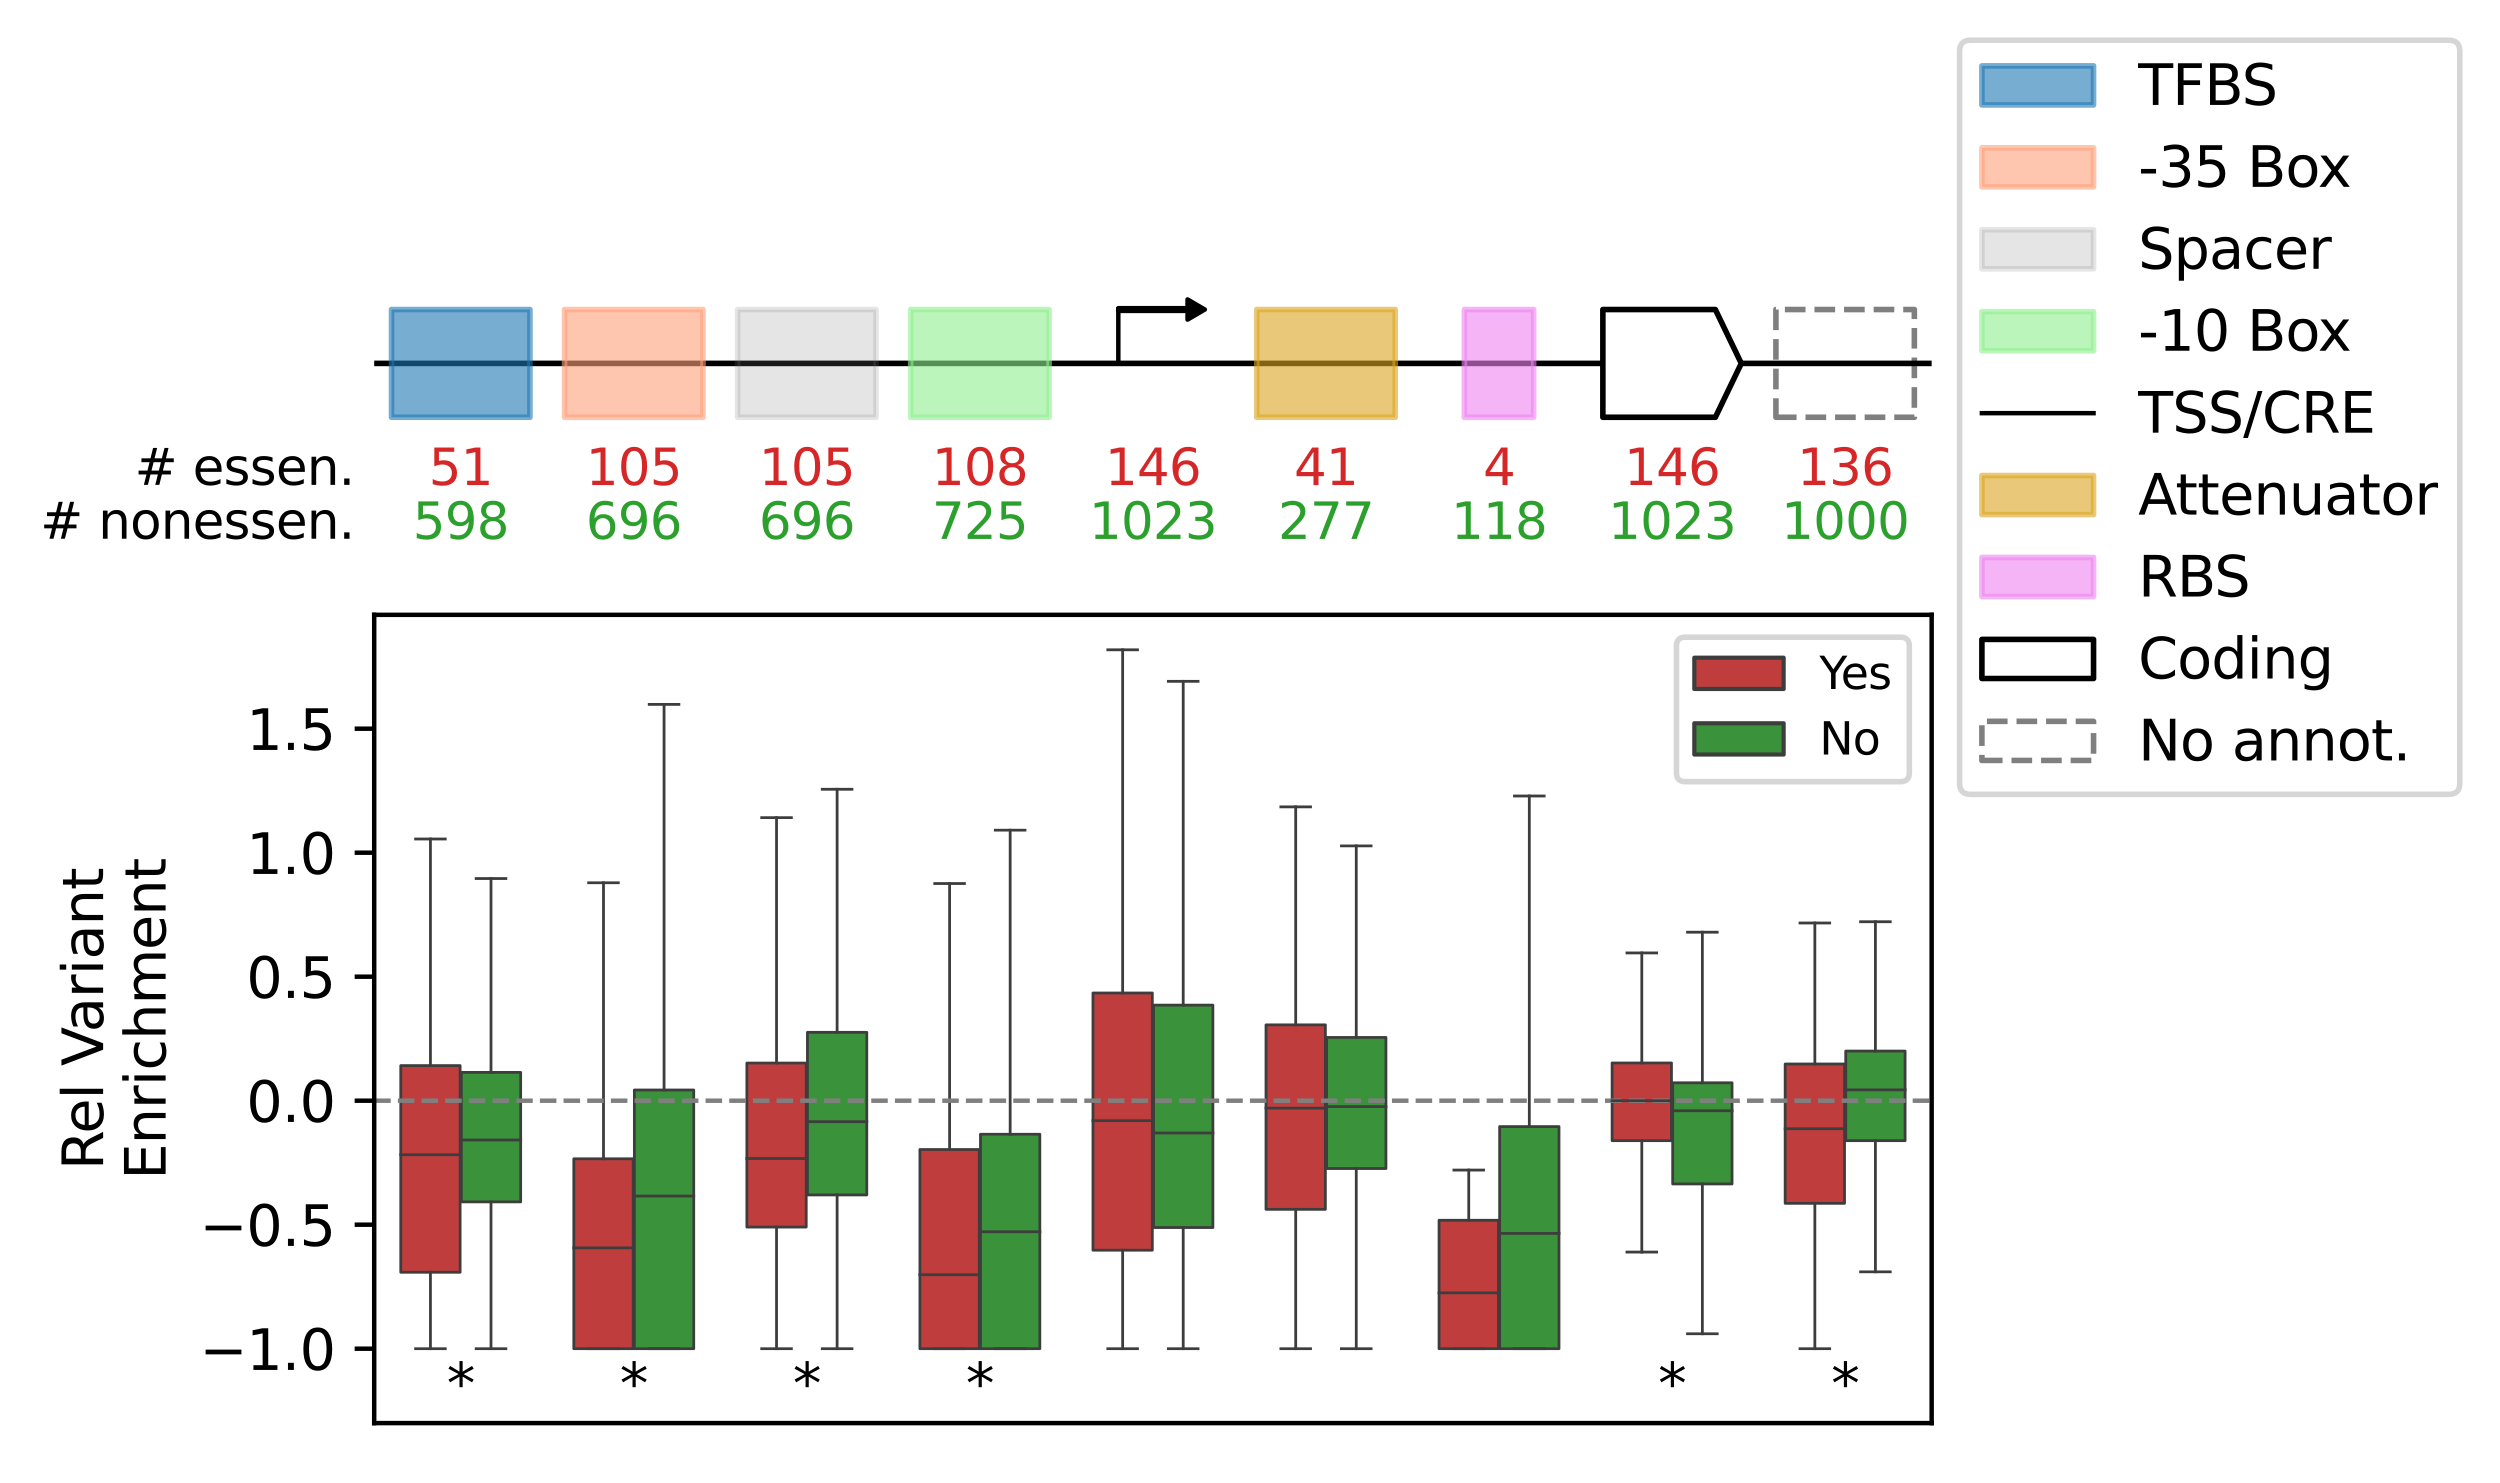 <?xml version="1.0" encoding="utf-8" standalone="no"?>
<!DOCTYPE svg PUBLIC "-//W3C//DTD SVG 1.1//EN"
  "http://www.w3.org/Graphics/SVG/1.1/DTD/svg11.dtd">
<svg xmlns:xlink="http://www.w3.org/1999/xlink" width="447.845pt" height="265.632pt" viewBox="0 0 447.845 265.632" xmlns="http://www.w3.org/2000/svg" version="1.1">
 <defs>
  <style type="text/css">*{stroke-linejoin: round; stroke-linecap: butt}</style>
 </defs>
 <g id="figure_1">
  <g id="patch_1">
   <path d="M 0 265.632 
L 447.845 265.632 
L 447.845 0 
L 0 0 
z
" style="fill: #ffffff"/>
  </g>
  <g id="axes_1">
   <g id="patch_2">
    <path d="M 67.033 98.883 
L 346.033 98.883 
L 346.033 50.62 
L 67.033 50.62 
z
" style="fill: #ffffff"/>
   </g>
   <g id="patch_3">
    <path d="M 318.133 74.752 
L 342.933 74.752 
L 342.933 55.447 
L 318.133 55.447 
z
" clip-path="url(#pe6af7a4971)" style="fill: #ffffff; stroke-dasharray: 3.7,1.6; stroke-dashoffset: 0; stroke: #7f7f7f; stroke-linejoin: miter"/>
   </g>
   <g id="line2d_1">
    <path d="M 67.033 65.099 
L 346.033 65.099 
" clip-path="url(#pe6af7a4971)" style="fill: none; stroke: #000000; stroke-linecap: square"/>
   </g>
   <g id="patch_4">
    <path d="M 70.133 74.752 
L 94.933 74.752 
L 94.933 55.447 
L 70.133 55.447 
z
" clip-path="url(#pe6af7a4971)" style="fill: #1f77b4; opacity: 0.6; stroke: #1f77b4; stroke-linejoin: miter"/>
   </g>
   <g id="patch_5">
    <path d="M 101.133 74.752 
L 125.933 74.752 
L 125.933 55.447 
L 101.133 55.447 
z
" clip-path="url(#pe6af7a4971)" style="fill: #ffa07a; opacity: 0.6; stroke: #ffa07a; stroke-linejoin: miter"/>
   </g>
   <g id="patch_6">
    <path d="M 132.133 74.752 
L 156.933 74.752 
L 156.933 55.447 
L 132.133 55.447 
z
" clip-path="url(#pe6af7a4971)" style="fill: #7f7f7f; opacity: 0.2; stroke: #7f7f7f; stroke-linejoin: miter"/>
   </g>
   <g id="patch_7">
    <path d="M 163.133 74.752 
L 187.933 74.752 
L 187.933 55.447 
L 163.133 55.447 
z
" clip-path="url(#pe6af7a4971)" style="fill: #90ee90; opacity: 0.6; stroke: #90ee90; stroke-linejoin: miter"/>
   </g>
   <g id="patch_8">
    <path d="M 215.833 55.447 
L 212.733 57.256 
L 212.733 55.688 
L 200.333 55.688 
L 200.333 55.205 
L 212.733 55.205 
L 212.733 53.637 
z
" clip-path="url(#pe6af7a4971)" style="stroke: #000000; stroke-width: 0.8; stroke-linejoin: miter"/>
   </g>
   <g id="patch_9">
    <path d="M 225.133 74.752 
L 249.933 74.752 
L 249.933 55.447 
L 225.133 55.447 
z
" clip-path="url(#pe6af7a4971)" style="fill: #daa520; opacity: 0.6; stroke: #daa520; stroke-linejoin: miter"/>
   </g>
   <g id="patch_10">
    <path d="M 262.333 74.752 
L 274.733 74.752 
L 274.733 55.447 
L 262.333 55.447 
z
" clip-path="url(#pe6af7a4971)" style="fill: #ee82ee; opacity: 0.6; stroke: #ee82ee; stroke-linejoin: miter"/>
   </g>
   <g id="patch_11">
    <path d="M 287.133 74.752 
L 307.283 74.752 
L 311.933 65.099 
L 307.283 55.447 
L 287.133 55.447 
z
" clip-path="url(#pe6af7a4971)" style="fill: #ffffff; stroke: #000000; stroke-linejoin: miter"/>
   </g>
   <g id="matplotlib.axis_1"/>
   <g id="matplotlib.axis_2">
    <g id="ytick_1">
     <g id="line2d_2"/>
     <g id="text_1">
      <!-- # nonessen. -->
      <g transform="translate(7.2 96.511) scale(0.09 -0.09)">
       <defs>
        <path id="DejaVuSans-23" d="M 3272 2816 
L 2363 2816 
L 2100 1772 
L 3016 1772 
L 3272 2816 
z
M 2803 4594 
L 2478 3297 
L 3391 3297 
L 3719 4594 
L 4219 4594 
L 3897 3297 
L 4872 3297 
L 4872 2816 
L 3775 2816 
L 3519 1772 
L 4513 1772 
L 4513 1294 
L 3397 1294 
L 3072 0 
L 2572 0 
L 2894 1294 
L 1978 1294 
L 1656 0 
L 1153 0 
L 1478 1294 
L 494 1294 
L 494 1772 
L 1594 1772 
L 1856 2816 
L 850 2816 
L 850 3297 
L 1978 3297 
L 2297 4594 
L 2803 4594 
z
" transform="scale(0.016)"/>
        <path id="DejaVuSans-20" transform="scale(0.016)"/>
        <path id="DejaVuSans-6e" d="M 3513 2113 
L 3513 0 
L 2938 0 
L 2938 2094 
Q 2938 2591 2744 2837 
Q 2550 3084 2163 3084 
Q 1697 3084 1428 2787 
Q 1159 2491 1159 1978 
L 1159 0 
L 581 0 
L 581 3500 
L 1159 3500 
L 1159 2956 
Q 1366 3272 1645 3428 
Q 1925 3584 2291 3584 
Q 2894 3584 3203 3211 
Q 3513 2838 3513 2113 
z
" transform="scale(0.016)"/>
        <path id="DejaVuSans-6f" d="M 1959 3097 
Q 1497 3097 1228 2736 
Q 959 2375 959 1747 
Q 959 1119 1226 758 
Q 1494 397 1959 397 
Q 2419 397 2687 759 
Q 2956 1122 2956 1747 
Q 2956 2369 2687 2733 
Q 2419 3097 1959 3097 
z
M 1959 3584 
Q 2709 3584 3137 3096 
Q 3566 2609 3566 1747 
Q 3566 888 3137 398 
Q 2709 -91 1959 -91 
Q 1206 -91 779 398 
Q 353 888 353 1747 
Q 353 2609 779 3096 
Q 1206 3584 1959 3584 
z
" transform="scale(0.016)"/>
        <path id="DejaVuSans-65" d="M 3597 1894 
L 3597 1613 
L 953 1613 
Q 991 1019 1311 708 
Q 1631 397 2203 397 
Q 2534 397 2845 478 
Q 3156 559 3463 722 
L 3463 178 
Q 3153 47 2828 -22 
Q 2503 -91 2169 -91 
Q 1331 -91 842 396 
Q 353 884 353 1716 
Q 353 2575 817 3079 
Q 1281 3584 2069 3584 
Q 2775 3584 3186 3129 
Q 3597 2675 3597 1894 
z
M 3022 2063 
Q 3016 2534 2758 2815 
Q 2500 3097 2075 3097 
Q 1594 3097 1305 2825 
Q 1016 2553 972 2059 
L 3022 2063 
z
" transform="scale(0.016)"/>
        <path id="DejaVuSans-73" d="M 2834 3397 
L 2834 2853 
Q 2591 2978 2328 3040 
Q 2066 3103 1784 3103 
Q 1356 3103 1142 2972 
Q 928 2841 928 2578 
Q 928 2378 1081 2264 
Q 1234 2150 1697 2047 
L 1894 2003 
Q 2506 1872 2764 1633 
Q 3022 1394 3022 966 
Q 3022 478 2636 193 
Q 2250 -91 1575 -91 
Q 1294 -91 989 -36 
Q 684 19 347 128 
L 347 722 
Q 666 556 975 473 
Q 1284 391 1588 391 
Q 1994 391 2212 530 
Q 2431 669 2431 922 
Q 2431 1156 2273 1281 
Q 2116 1406 1581 1522 
L 1381 1569 
Q 847 1681 609 1914 
Q 372 2147 372 2553 
Q 372 3047 722 3315 
Q 1072 3584 1716 3584 
Q 2034 3584 2315 3537 
Q 2597 3491 2834 3397 
z
" transform="scale(0.016)"/>
        <path id="DejaVuSans-2e" d="M 684 794 
L 1344 794 
L 1344 0 
L 684 0 
L 684 794 
z
" transform="scale(0.016)"/>
       </defs>
       <use xlink:href="#DejaVuSans-23"/>
       <use xlink:href="#DejaVuSans-20" x="83.789"/>
       <use xlink:href="#DejaVuSans-6e" x="115.576"/>
       <use xlink:href="#DejaVuSans-6f" x="178.955"/>
       <use xlink:href="#DejaVuSans-6e" x="240.137"/>
       <use xlink:href="#DejaVuSans-65" x="303.516"/>
       <use xlink:href="#DejaVuSans-73" x="365.039"/>
       <use xlink:href="#DejaVuSans-73" x="417.139"/>
       <use xlink:href="#DejaVuSans-65" x="469.238"/>
       <use xlink:href="#DejaVuSans-6e" x="530.762"/>
       <use xlink:href="#DejaVuSans-2e" x="594.141"/>
      </g>
     </g>
    </g>
    <g id="ytick_2">
     <g id="line2d_3"/>
     <g id="text_2">
      <!-- # essen. -->
      <g transform="translate(24.114 86.858) scale(0.09 -0.09)">
       <use xlink:href="#DejaVuSans-23"/>
       <use xlink:href="#DejaVuSans-20" x="83.789"/>
       <use xlink:href="#DejaVuSans-65" x="115.576"/>
       <use xlink:href="#DejaVuSans-73" x="177.1"/>
       <use xlink:href="#DejaVuSans-73" x="229.199"/>
       <use xlink:href="#DejaVuSans-65" x="281.299"/>
       <use xlink:href="#DejaVuSans-6e" x="342.822"/>
       <use xlink:href="#DejaVuSans-2e" x="406.201"/>
      </g>
     </g>
    </g>
   </g>
   <g id="line2d_4">
    <path d="M 200.333 65.099 
L 200.333 55.447 
" clip-path="url(#pe6af7a4971)" style="fill: none; stroke: #000000; stroke-width: 0.8; stroke-linecap: square"/>
   </g>
   <g id="text_3">
    <!-- 51 -->
    <g style="fill: #d62728" transform="translate(76.807 86.888) scale(0.09 -0.09)">
     <defs>
      <path id="DejaVuSans-35" d="M 691 4666 
L 3169 4666 
L 3169 4134 
L 1269 4134 
L 1269 2991 
Q 1406 3038 1543 3061 
Q 1681 3084 1819 3084 
Q 2600 3084 3056 2656 
Q 3513 2228 3513 1497 
Q 3513 744 3044 326 
Q 2575 -91 1722 -91 
Q 1428 -91 1123 -41 
Q 819 9 494 109 
L 494 744 
Q 775 591 1075 516 
Q 1375 441 1709 441 
Q 2250 441 2565 725 
Q 2881 1009 2881 1497 
Q 2881 1984 2565 2268 
Q 2250 2553 1709 2553 
Q 1456 2553 1204 2497 
Q 953 2441 691 2322 
L 691 4666 
z
" transform="scale(0.016)"/>
      <path id="DejaVuSans-31" d="M 794 531 
L 1825 531 
L 1825 4091 
L 703 3866 
L 703 4441 
L 1819 4666 
L 2450 4666 
L 2450 531 
L 3481 531 
L 3481 0 
L 794 0 
L 794 531 
z
" transform="scale(0.016)"/>
     </defs>
     <use xlink:href="#DejaVuSans-35"/>
     <use xlink:href="#DejaVuSans-31" x="63.623"/>
    </g>
   </g>
   <g id="text_4">
    <!-- 598 -->
    <g style="fill: #2ca02c" transform="translate(73.944 96.54) scale(0.09 -0.09)">
     <defs>
      <path id="DejaVuSans-39" d="M 703 97 
L 703 672 
Q 941 559 1184 500 
Q 1428 441 1663 441 
Q 2288 441 2617 861 
Q 2947 1281 2994 2138 
Q 2813 1869 2534 1725 
Q 2256 1581 1919 1581 
Q 1219 1581 811 2004 
Q 403 2428 403 3163 
Q 403 3881 828 4315 
Q 1253 4750 1959 4750 
Q 2769 4750 3195 4129 
Q 3622 3509 3622 2328 
Q 3622 1225 3098 567 
Q 2575 -91 1691 -91 
Q 1453 -91 1209 -44 
Q 966 3 703 97 
z
M 1959 2075 
Q 2384 2075 2632 2365 
Q 2881 2656 2881 3163 
Q 2881 3666 2632 3958 
Q 2384 4250 1959 4250 
Q 1534 4250 1286 3958 
Q 1038 3666 1038 3163 
Q 1038 2656 1286 2365 
Q 1534 2075 1959 2075 
z
" transform="scale(0.016)"/>
      <path id="DejaVuSans-38" d="M 2034 2216 
Q 1584 2216 1326 1975 
Q 1069 1734 1069 1313 
Q 1069 891 1326 650 
Q 1584 409 2034 409 
Q 2484 409 2743 651 
Q 3003 894 3003 1313 
Q 3003 1734 2745 1975 
Q 2488 2216 2034 2216 
z
M 1403 2484 
Q 997 2584 770 2862 
Q 544 3141 544 3541 
Q 544 4100 942 4425 
Q 1341 4750 2034 4750 
Q 2731 4750 3128 4425 
Q 3525 4100 3525 3541 
Q 3525 3141 3298 2862 
Q 3072 2584 2669 2484 
Q 3125 2378 3379 2068 
Q 3634 1759 3634 1313 
Q 3634 634 3220 271 
Q 2806 -91 2034 -91 
Q 1263 -91 848 271 
Q 434 634 434 1313 
Q 434 1759 690 2068 
Q 947 2378 1403 2484 
z
M 1172 3481 
Q 1172 3119 1398 2916 
Q 1625 2713 2034 2713 
Q 2441 2713 2670 2916 
Q 2900 3119 2900 3481 
Q 2900 3844 2670 4047 
Q 2441 4250 2034 4250 
Q 1625 4250 1398 4047 
Q 1172 3844 1172 3481 
z
" transform="scale(0.016)"/>
     </defs>
     <use xlink:href="#DejaVuSans-35"/>
     <use xlink:href="#DejaVuSans-39" x="63.623"/>
     <use xlink:href="#DejaVuSans-38" x="127.246"/>
    </g>
   </g>
   <g id="text_5">
    <!-- 105 -->
    <g style="fill: #d62728" transform="translate(104.944 86.888) scale(0.09 -0.09)">
     <defs>
      <path id="DejaVuSans-30" d="M 2034 4250 
Q 1547 4250 1301 3770 
Q 1056 3291 1056 2328 
Q 1056 1369 1301 889 
Q 1547 409 2034 409 
Q 2525 409 2770 889 
Q 3016 1369 3016 2328 
Q 3016 3291 2770 3770 
Q 2525 4250 2034 4250 
z
M 2034 4750 
Q 2819 4750 3233 4129 
Q 3647 3509 3647 2328 
Q 3647 1150 3233 529 
Q 2819 -91 2034 -91 
Q 1250 -91 836 529 
Q 422 1150 422 2328 
Q 422 3509 836 4129 
Q 1250 4750 2034 4750 
z
" transform="scale(0.016)"/>
     </defs>
     <use xlink:href="#DejaVuSans-31"/>
     <use xlink:href="#DejaVuSans-30" x="63.623"/>
     <use xlink:href="#DejaVuSans-35" x="127.246"/>
    </g>
   </g>
   <g id="text_6">
    <!-- 696 -->
    <g style="fill: #2ca02c" transform="translate(104.944 96.54) scale(0.09 -0.09)">
     <defs>
      <path id="DejaVuSans-36" d="M 2113 2584 
Q 1688 2584 1439 2293 
Q 1191 2003 1191 1497 
Q 1191 994 1439 701 
Q 1688 409 2113 409 
Q 2538 409 2786 701 
Q 3034 994 3034 1497 
Q 3034 2003 2786 2293 
Q 2538 2584 2113 2584 
z
M 3366 4563 
L 3366 3988 
Q 3128 4100 2886 4159 
Q 2644 4219 2406 4219 
Q 1781 4219 1451 3797 
Q 1122 3375 1075 2522 
Q 1259 2794 1537 2939 
Q 1816 3084 2150 3084 
Q 2853 3084 3261 2657 
Q 3669 2231 3669 1497 
Q 3669 778 3244 343 
Q 2819 -91 2113 -91 
Q 1303 -91 875 529 
Q 447 1150 447 2328 
Q 447 3434 972 4092 
Q 1497 4750 2381 4750 
Q 2619 4750 2861 4703 
Q 3103 4656 3366 4563 
z
" transform="scale(0.016)"/>
     </defs>
     <use xlink:href="#DejaVuSans-36"/>
     <use xlink:href="#DejaVuSans-39" x="63.623"/>
     <use xlink:href="#DejaVuSans-36" x="127.246"/>
    </g>
   </g>
   <g id="text_7">
    <!-- 105 -->
    <g style="fill: #d62728" transform="translate(135.944 86.888) scale(0.09 -0.09)">
     <use xlink:href="#DejaVuSans-31"/>
     <use xlink:href="#DejaVuSans-30" x="63.623"/>
     <use xlink:href="#DejaVuSans-35" x="127.246"/>
    </g>
   </g>
   <g id="text_8">
    <!-- 696 -->
    <g style="fill: #2ca02c" transform="translate(135.944 96.54) scale(0.09 -0.09)">
     <use xlink:href="#DejaVuSans-36"/>
     <use xlink:href="#DejaVuSans-39" x="63.623"/>
     <use xlink:href="#DejaVuSans-36" x="127.246"/>
    </g>
   </g>
   <g id="text_9">
    <!-- 108 -->
    <g style="fill: #d62728" transform="translate(166.944 86.888) scale(0.09 -0.09)">
     <use xlink:href="#DejaVuSans-31"/>
     <use xlink:href="#DejaVuSans-30" x="63.623"/>
     <use xlink:href="#DejaVuSans-38" x="127.246"/>
    </g>
   </g>
   <g id="text_10">
    <!-- 725 -->
    <g style="fill: #2ca02c" transform="translate(166.944 96.54) scale(0.09 -0.09)">
     <defs>
      <path id="DejaVuSans-37" d="M 525 4666 
L 3525 4666 
L 3525 4397 
L 1831 0 
L 1172 0 
L 2766 4134 
L 525 4134 
L 525 4666 
z
" transform="scale(0.016)"/>
      <path id="DejaVuSans-32" d="M 1228 531 
L 3431 531 
L 3431 0 
L 469 0 
L 469 531 
Q 828 903 1448 1529 
Q 2069 2156 2228 2338 
Q 2531 2678 2651 2914 
Q 2772 3150 2772 3378 
Q 2772 3750 2511 3984 
Q 2250 4219 1831 4219 
Q 1534 4219 1204 4116 
Q 875 4013 500 3803 
L 500 4441 
Q 881 4594 1212 4672 
Q 1544 4750 1819 4750 
Q 2544 4750 2975 4387 
Q 3406 4025 3406 3419 
Q 3406 3131 3298 2873 
Q 3191 2616 2906 2266 
Q 2828 2175 2409 1742 
Q 1991 1309 1228 531 
z
" transform="scale(0.016)"/>
     </defs>
     <use xlink:href="#DejaVuSans-37"/>
     <use xlink:href="#DejaVuSans-32" x="63.623"/>
     <use xlink:href="#DejaVuSans-35" x="127.246"/>
    </g>
   </g>
   <g id="text_11">
    <!-- 146 -->
    <g style="fill: #d62728" transform="translate(197.944 86.888) scale(0.09 -0.09)">
     <defs>
      <path id="DejaVuSans-34" d="M 2419 4116 
L 825 1625 
L 2419 1625 
L 2419 4116 
z
M 2253 4666 
L 3047 4666 
L 3047 1625 
L 3713 1625 
L 3713 1100 
L 3047 1100 
L 3047 0 
L 2419 0 
L 2419 1100 
L 313 1100 
L 313 1709 
L 2253 4666 
z
" transform="scale(0.016)"/>
     </defs>
     <use xlink:href="#DejaVuSans-31"/>
     <use xlink:href="#DejaVuSans-34" x="63.623"/>
     <use xlink:href="#DejaVuSans-36" x="127.246"/>
    </g>
   </g>
   <g id="text_12">
    <!-- 1023 -->
    <g style="fill: #2ca02c" transform="translate(195.08 96.54) scale(0.09 -0.09)">
     <defs>
      <path id="DejaVuSans-33" d="M 2597 2516 
Q 3050 2419 3304 2112 
Q 3559 1806 3559 1356 
Q 3559 666 3084 287 
Q 2609 -91 1734 -91 
Q 1441 -91 1130 -33 
Q 819 25 488 141 
L 488 750 
Q 750 597 1062 519 
Q 1375 441 1716 441 
Q 2309 441 2620 675 
Q 2931 909 2931 1356 
Q 2931 1769 2642 2001 
Q 2353 2234 1838 2234 
L 1294 2234 
L 1294 2753 
L 1863 2753 
Q 2328 2753 2575 2939 
Q 2822 3125 2822 3475 
Q 2822 3834 2567 4026 
Q 2313 4219 1838 4219 
Q 1578 4219 1281 4162 
Q 984 4106 628 3988 
L 628 4550 
Q 988 4650 1302 4700 
Q 1616 4750 1894 4750 
Q 2613 4750 3031 4423 
Q 3450 4097 3450 3541 
Q 3450 3153 3228 2886 
Q 3006 2619 2597 2516 
z
" transform="scale(0.016)"/>
     </defs>
     <use xlink:href="#DejaVuSans-31"/>
     <use xlink:href="#DejaVuSans-30" x="63.623"/>
     <use xlink:href="#DejaVuSans-32" x="127.246"/>
     <use xlink:href="#DejaVuSans-33" x="190.869"/>
    </g>
   </g>
   <g id="text_13">
    <!-- 41 -->
    <g style="fill: #d62728" transform="translate(231.807 86.888) scale(0.09 -0.09)">
     <use xlink:href="#DejaVuSans-34"/>
     <use xlink:href="#DejaVuSans-31" x="63.623"/>
    </g>
   </g>
   <g id="text_14">
    <!-- 277 -->
    <g style="fill: #2ca02c" transform="translate(228.944 96.54) scale(0.09 -0.09)">
     <use xlink:href="#DejaVuSans-32"/>
     <use xlink:href="#DejaVuSans-37" x="63.623"/>
     <use xlink:href="#DejaVuSans-37" x="127.246"/>
    </g>
   </g>
   <g id="text_15">
    <!-- 4 -->
    <g style="fill: #d62728" transform="translate(265.67 86.888) scale(0.09 -0.09)">
     <use xlink:href="#DejaVuSans-34"/>
    </g>
   </g>
   <g id="text_16">
    <!-- 118 -->
    <g style="fill: #2ca02c" transform="translate(259.944 96.54) scale(0.09 -0.09)">
     <use xlink:href="#DejaVuSans-31"/>
     <use xlink:href="#DejaVuSans-31" x="63.623"/>
     <use xlink:href="#DejaVuSans-38" x="127.246"/>
    </g>
   </g>
   <g id="text_17">
    <!-- 146 -->
    <g style="fill: #d62728" transform="translate(290.944 86.888) scale(0.09 -0.09)">
     <use xlink:href="#DejaVuSans-31"/>
     <use xlink:href="#DejaVuSans-34" x="63.623"/>
     <use xlink:href="#DejaVuSans-36" x="127.246"/>
    </g>
   </g>
   <g id="text_18">
    <!-- 1023 -->
    <g style="fill: #2ca02c" transform="translate(288.08 96.54) scale(0.09 -0.09)">
     <use xlink:href="#DejaVuSans-31"/>
     <use xlink:href="#DejaVuSans-30" x="63.623"/>
     <use xlink:href="#DejaVuSans-32" x="127.246"/>
     <use xlink:href="#DejaVuSans-33" x="190.869"/>
    </g>
   </g>
   <g id="text_19">
    <!-- 136 -->
    <g style="fill: #d62728" transform="translate(321.944 86.888) scale(0.09 -0.09)">
     <use xlink:href="#DejaVuSans-31"/>
     <use xlink:href="#DejaVuSans-33" x="63.623"/>
     <use xlink:href="#DejaVuSans-36" x="127.246"/>
    </g>
   </g>
   <g id="text_20">
    <!-- 1000 -->
    <g style="fill: #2ca02c" transform="translate(319.08 96.54) scale(0.09 -0.09)">
     <use xlink:href="#DejaVuSans-31"/>
     <use xlink:href="#DejaVuSans-30" x="63.623"/>
     <use xlink:href="#DejaVuSans-30" x="127.246"/>
     <use xlink:href="#DejaVuSans-30" x="190.869"/>
    </g>
   </g>
   <g id="legend_1">
    <g id="patch_12">
     <path d="M 353.033 142.303 
L 438.645 142.303 
Q 440.645 142.303 440.645 140.303 
L 440.645 9.2 
Q 440.645 7.2 438.645 7.2 
L 353.033 7.2 
Q 351.033 7.2 351.033 9.2 
L 351.033 140.303 
Q 351.033 142.303 353.033 142.303 
z
" style="fill: #ffffff; opacity: 0.8; stroke: #cccccc; stroke-linejoin: miter"/>
    </g>
    <g id="patch_13">
     <path d="M 355.033 18.798 
L 375.033 18.798 
L 375.033 11.798 
L 355.033 11.798 
z
" style="fill: #1f77b4; opacity: 0.6; stroke: #1f77b4; stroke-linejoin: miter"/>
    </g>
    <g id="text_21">
     <!-- TFBS -->
     <g transform="translate(383.033 18.798) scale(0.1 -0.1)">
      <defs>
       <path id="DejaVuSans-54" d="M -19 4666 
L 3928 4666 
L 3928 4134 
L 2272 4134 
L 2272 0 
L 1638 0 
L 1638 4134 
L -19 4134 
L -19 4666 
z
" transform="scale(0.016)"/>
       <path id="DejaVuSans-46" d="M 628 4666 
L 3309 4666 
L 3309 4134 
L 1259 4134 
L 1259 2759 
L 3109 2759 
L 3109 2228 
L 1259 2228 
L 1259 0 
L 628 0 
L 628 4666 
z
" transform="scale(0.016)"/>
       <path id="DejaVuSans-42" d="M 1259 2228 
L 1259 519 
L 2272 519 
Q 2781 519 3026 730 
Q 3272 941 3272 1375 
Q 3272 1813 3026 2020 
Q 2781 2228 2272 2228 
L 1259 2228 
z
M 1259 4147 
L 1259 2741 
L 2194 2741 
Q 2656 2741 2882 2914 
Q 3109 3088 3109 3444 
Q 3109 3797 2882 3972 
Q 2656 4147 2194 4147 
L 1259 4147 
z
M 628 4666 
L 2241 4666 
Q 2963 4666 3353 4366 
Q 3744 4066 3744 3513 
Q 3744 3084 3544 2831 
Q 3344 2578 2956 2516 
Q 3422 2416 3680 2098 
Q 3938 1781 3938 1306 
Q 3938 681 3513 340 
Q 3088 0 2303 0 
L 628 0 
L 628 4666 
z
" transform="scale(0.016)"/>
       <path id="DejaVuSans-53" d="M 3425 4513 
L 3425 3897 
Q 3066 4069 2747 4153 
Q 2428 4238 2131 4238 
Q 1616 4238 1336 4038 
Q 1056 3838 1056 3469 
Q 1056 3159 1242 3001 
Q 1428 2844 1947 2747 
L 2328 2669 
Q 3034 2534 3370 2195 
Q 3706 1856 3706 1288 
Q 3706 609 3251 259 
Q 2797 -91 1919 -91 
Q 1588 -91 1214 -16 
Q 841 59 441 206 
L 441 856 
Q 825 641 1194 531 
Q 1563 422 1919 422 
Q 2459 422 2753 634 
Q 3047 847 3047 1241 
Q 3047 1584 2836 1778 
Q 2625 1972 2144 2069 
L 1759 2144 
Q 1053 2284 737 2584 
Q 422 2884 422 3419 
Q 422 4038 858 4394 
Q 1294 4750 2059 4750 
Q 2388 4750 2728 4690 
Q 3069 4631 3425 4513 
z
" transform="scale(0.016)"/>
      </defs>
      <use xlink:href="#DejaVuSans-54"/>
      <use xlink:href="#DejaVuSans-46" x="61.084"/>
      <use xlink:href="#DejaVuSans-42" x="118.604"/>
      <use xlink:href="#DejaVuSans-53" x="185.457"/>
     </g>
    </g>
    <g id="patch_14">
     <path d="M 355.033 33.477 
L 375.033 33.477 
L 375.033 26.477 
L 355.033 26.477 
z
" style="fill: #ffa07a; opacity: 0.6; stroke: #ffa07a; stroke-linejoin: miter"/>
    </g>
    <g id="text_22">
     <!-- -35 Box -->
     <g transform="translate(383.033 33.477) scale(0.1 -0.1)">
      <defs>
       <path id="DejaVuSans-2d" d="M 313 2009 
L 1997 2009 
L 1997 1497 
L 313 1497 
L 313 2009 
z
" transform="scale(0.016)"/>
       <path id="DejaVuSans-78" d="M 3513 3500 
L 2247 1797 
L 3578 0 
L 2900 0 
L 1881 1375 
L 863 0 
L 184 0 
L 1544 1831 
L 300 3500 
L 978 3500 
L 1906 2253 
L 2834 3500 
L 3513 3500 
z
" transform="scale(0.016)"/>
      </defs>
      <use xlink:href="#DejaVuSans-2d"/>
      <use xlink:href="#DejaVuSans-33" x="36.084"/>
      <use xlink:href="#DejaVuSans-35" x="99.707"/>
      <use xlink:href="#DejaVuSans-20" x="163.33"/>
      <use xlink:href="#DejaVuSans-42" x="195.117"/>
      <use xlink:href="#DejaVuSans-6f" x="263.721"/>
      <use xlink:href="#DejaVuSans-78" x="321.777"/>
     </g>
    </g>
    <g id="patch_15">
     <path d="M 355.033 48.155 
L 375.033 48.155 
L 375.033 41.155 
L 355.033 41.155 
z
" style="fill: #7f7f7f; opacity: 0.2; stroke: #7f7f7f; stroke-linejoin: miter"/>
    </g>
    <g id="text_23">
     <!-- Spacer -->
     <g transform="translate(383.033 48.155) scale(0.1 -0.1)">
      <defs>
       <path id="DejaVuSans-70" d="M 1159 525 
L 1159 -1331 
L 581 -1331 
L 581 3500 
L 1159 3500 
L 1159 2969 
Q 1341 3281 1617 3432 
Q 1894 3584 2278 3584 
Q 2916 3584 3314 3078 
Q 3713 2572 3713 1747 
Q 3713 922 3314 415 
Q 2916 -91 2278 -91 
Q 1894 -91 1617 61 
Q 1341 213 1159 525 
z
M 3116 1747 
Q 3116 2381 2855 2742 
Q 2594 3103 2138 3103 
Q 1681 3103 1420 2742 
Q 1159 2381 1159 1747 
Q 1159 1113 1420 752 
Q 1681 391 2138 391 
Q 2594 391 2855 752 
Q 3116 1113 3116 1747 
z
" transform="scale(0.016)"/>
       <path id="DejaVuSans-61" d="M 2194 1759 
Q 1497 1759 1228 1600 
Q 959 1441 959 1056 
Q 959 750 1161 570 
Q 1363 391 1709 391 
Q 2188 391 2477 730 
Q 2766 1069 2766 1631 
L 2766 1759 
L 2194 1759 
z
M 3341 1997 
L 3341 0 
L 2766 0 
L 2766 531 
Q 2569 213 2275 61 
Q 1981 -91 1556 -91 
Q 1019 -91 701 211 
Q 384 513 384 1019 
Q 384 1609 779 1909 
Q 1175 2209 1959 2209 
L 2766 2209 
L 2766 2266 
Q 2766 2663 2505 2880 
Q 2244 3097 1772 3097 
Q 1472 3097 1187 3025 
Q 903 2953 641 2809 
L 641 3341 
Q 956 3463 1253 3523 
Q 1550 3584 1831 3584 
Q 2591 3584 2966 3190 
Q 3341 2797 3341 1997 
z
" transform="scale(0.016)"/>
       <path id="DejaVuSans-63" d="M 3122 3366 
L 3122 2828 
Q 2878 2963 2633 3030 
Q 2388 3097 2138 3097 
Q 1578 3097 1268 2742 
Q 959 2388 959 1747 
Q 959 1106 1268 751 
Q 1578 397 2138 397 
Q 2388 397 2633 464 
Q 2878 531 3122 666 
L 3122 134 
Q 2881 22 2623 -34 
Q 2366 -91 2075 -91 
Q 1284 -91 818 406 
Q 353 903 353 1747 
Q 353 2603 823 3093 
Q 1294 3584 2113 3584 
Q 2378 3584 2631 3529 
Q 2884 3475 3122 3366 
z
" transform="scale(0.016)"/>
       <path id="DejaVuSans-72" d="M 2631 2963 
Q 2534 3019 2420 3045 
Q 2306 3072 2169 3072 
Q 1681 3072 1420 2755 
Q 1159 2438 1159 1844 
L 1159 0 
L 581 0 
L 581 3500 
L 1159 3500 
L 1159 2956 
Q 1341 3275 1631 3429 
Q 1922 3584 2338 3584 
Q 2397 3584 2469 3576 
Q 2541 3569 2628 3553 
L 2631 2963 
z
" transform="scale(0.016)"/>
      </defs>
      <use xlink:href="#DejaVuSans-53"/>
      <use xlink:href="#DejaVuSans-70" x="63.477"/>
      <use xlink:href="#DejaVuSans-61" x="126.953"/>
      <use xlink:href="#DejaVuSans-63" x="188.232"/>
      <use xlink:href="#DejaVuSans-65" x="243.213"/>
      <use xlink:href="#DejaVuSans-72" x="304.736"/>
     </g>
    </g>
    <g id="patch_16">
     <path d="M 355.033 62.833 
L 375.033 62.833 
L 375.033 55.833 
L 355.033 55.833 
z
" style="fill: #90ee90; opacity: 0.6; stroke: #90ee90; stroke-linejoin: miter"/>
    </g>
    <g id="text_24">
     <!-- -10 Box -->
     <g transform="translate(383.033 62.833) scale(0.1 -0.1)">
      <use xlink:href="#DejaVuSans-2d"/>
      <use xlink:href="#DejaVuSans-31" x="36.084"/>
      <use xlink:href="#DejaVuSans-30" x="99.707"/>
      <use xlink:href="#DejaVuSans-20" x="163.33"/>
      <use xlink:href="#DejaVuSans-42" x="195.117"/>
      <use xlink:href="#DejaVuSans-6f" x="263.721"/>
      <use xlink:href="#DejaVuSans-78" x="321.777"/>
     </g>
    </g>
    <g id="line2d_5">
     <path d="M 355.033 74.011 
L 365.033 74.011 
L 375.033 74.011 
" style="fill: none; stroke: #000000; stroke-width: 0.8; stroke-linecap: square"/>
    </g>
    <g id="text_25">
     <!-- TSS/CRE -->
     <g transform="translate(383.033 77.511) scale(0.1 -0.1)">
      <defs>
       <path id="DejaVuSans-2f" d="M 1625 4666 
L 2156 4666 
L 531 -594 
L 0 -594 
L 1625 4666 
z
" transform="scale(0.016)"/>
       <path id="DejaVuSans-43" d="M 4122 4306 
L 4122 3641 
Q 3803 3938 3442 4084 
Q 3081 4231 2675 4231 
Q 1875 4231 1450 3742 
Q 1025 3253 1025 2328 
Q 1025 1406 1450 917 
Q 1875 428 2675 428 
Q 3081 428 3442 575 
Q 3803 722 4122 1019 
L 4122 359 
Q 3791 134 3420 21 
Q 3050 -91 2638 -91 
Q 1578 -91 968 557 
Q 359 1206 359 2328 
Q 359 3453 968 4101 
Q 1578 4750 2638 4750 
Q 3056 4750 3426 4639 
Q 3797 4528 4122 4306 
z
" transform="scale(0.016)"/>
       <path id="DejaVuSans-52" d="M 2841 2188 
Q 3044 2119 3236 1894 
Q 3428 1669 3622 1275 
L 4263 0 
L 3584 0 
L 2988 1197 
Q 2756 1666 2539 1819 
Q 2322 1972 1947 1972 
L 1259 1972 
L 1259 0 
L 628 0 
L 628 4666 
L 2053 4666 
Q 2853 4666 3247 4331 
Q 3641 3997 3641 3322 
Q 3641 2881 3436 2590 
Q 3231 2300 2841 2188 
z
M 1259 4147 
L 1259 2491 
L 2053 2491 
Q 2509 2491 2742 2702 
Q 2975 2913 2975 3322 
Q 2975 3731 2742 3939 
Q 2509 4147 2053 4147 
L 1259 4147 
z
" transform="scale(0.016)"/>
       <path id="DejaVuSans-45" d="M 628 4666 
L 3578 4666 
L 3578 4134 
L 1259 4134 
L 1259 2753 
L 3481 2753 
L 3481 2222 
L 1259 2222 
L 1259 531 
L 3634 531 
L 3634 0 
L 628 0 
L 628 4666 
z
" transform="scale(0.016)"/>
      </defs>
      <use xlink:href="#DejaVuSans-54"/>
      <use xlink:href="#DejaVuSans-53" x="61.084"/>
      <use xlink:href="#DejaVuSans-53" x="124.561"/>
      <use xlink:href="#DejaVuSans-2f" x="188.037"/>
      <use xlink:href="#DejaVuSans-43" x="221.729"/>
      <use xlink:href="#DejaVuSans-52" x="291.553"/>
      <use xlink:href="#DejaVuSans-45" x="361.035"/>
     </g>
    </g>
    <g id="patch_17">
     <path d="M 355.033 92.189 
L 375.033 92.189 
L 375.033 85.189 
L 355.033 85.189 
z
" style="fill: #daa520; opacity: 0.6; stroke: #daa520; stroke-linejoin: miter"/>
    </g>
    <g id="text_26">
     <!-- Attenuator -->
     <g transform="translate(383.033 92.189) scale(0.1 -0.1)">
      <defs>
       <path id="DejaVuSans-41" d="M 2188 4044 
L 1331 1722 
L 3047 1722 
L 2188 4044 
z
M 1831 4666 
L 2547 4666 
L 4325 0 
L 3669 0 
L 3244 1197 
L 1141 1197 
L 716 0 
L 50 0 
L 1831 4666 
z
" transform="scale(0.016)"/>
       <path id="DejaVuSans-74" d="M 1172 4494 
L 1172 3500 
L 2356 3500 
L 2356 3053 
L 1172 3053 
L 1172 1153 
Q 1172 725 1289 603 
Q 1406 481 1766 481 
L 2356 481 
L 2356 0 
L 1766 0 
Q 1100 0 847 248 
Q 594 497 594 1153 
L 594 3053 
L 172 3053 
L 172 3500 
L 594 3500 
L 594 4494 
L 1172 4494 
z
" transform="scale(0.016)"/>
       <path id="DejaVuSans-75" d="M 544 1381 
L 544 3500 
L 1119 3500 
L 1119 1403 
Q 1119 906 1312 657 
Q 1506 409 1894 409 
Q 2359 409 2629 706 
Q 2900 1003 2900 1516 
L 2900 3500 
L 3475 3500 
L 3475 0 
L 2900 0 
L 2900 538 
Q 2691 219 2414 64 
Q 2138 -91 1772 -91 
Q 1169 -91 856 284 
Q 544 659 544 1381 
z
M 1991 3584 
L 1991 3584 
z
" transform="scale(0.016)"/>
      </defs>
      <use xlink:href="#DejaVuSans-41"/>
      <use xlink:href="#DejaVuSans-74" x="66.658"/>
      <use xlink:href="#DejaVuSans-74" x="105.867"/>
      <use xlink:href="#DejaVuSans-65" x="145.076"/>
      <use xlink:href="#DejaVuSans-6e" x="206.6"/>
      <use xlink:href="#DejaVuSans-75" x="269.979"/>
      <use xlink:href="#DejaVuSans-61" x="333.357"/>
      <use xlink:href="#DejaVuSans-74" x="394.637"/>
      <use xlink:href="#DejaVuSans-6f" x="433.846"/>
      <use xlink:href="#DejaVuSans-72" x="495.027"/>
     </g>
    </g>
    <g id="patch_18">
     <path d="M 355.033 106.867 
L 375.033 106.867 
L 375.033 99.867 
L 355.033 99.867 
z
" style="fill: #ee82ee; opacity: 0.6; stroke: #ee82ee; stroke-linejoin: miter"/>
    </g>
    <g id="text_27">
     <!-- RBS -->
     <g transform="translate(383.033 106.867) scale(0.1 -0.1)">
      <use xlink:href="#DejaVuSans-52"/>
      <use xlink:href="#DejaVuSans-42" x="69.482"/>
      <use xlink:href="#DejaVuSans-53" x="136.336"/>
     </g>
    </g>
    <g id="patch_19">
     <path d="M 355.033 121.545 
L 375.033 121.545 
L 375.033 114.545 
L 355.033 114.545 
z
" style="fill: #ffffff; stroke: #000000; stroke-linejoin: miter"/>
    </g>
    <g id="text_28">
     <!-- Coding -->
     <g transform="translate(383.033 121.545) scale(0.1 -0.1)">
      <defs>
       <path id="DejaVuSans-64" d="M 2906 2969 
L 2906 4863 
L 3481 4863 
L 3481 0 
L 2906 0 
L 2906 525 
Q 2725 213 2448 61 
Q 2172 -91 1784 -91 
Q 1150 -91 751 415 
Q 353 922 353 1747 
Q 353 2572 751 3078 
Q 1150 3584 1784 3584 
Q 2172 3584 2448 3432 
Q 2725 3281 2906 2969 
z
M 947 1747 
Q 947 1113 1208 752 
Q 1469 391 1925 391 
Q 2381 391 2643 752 
Q 2906 1113 2906 1747 
Q 2906 2381 2643 2742 
Q 2381 3103 1925 3103 
Q 1469 3103 1208 2742 
Q 947 2381 947 1747 
z
" transform="scale(0.016)"/>
       <path id="DejaVuSans-69" d="M 603 3500 
L 1178 3500 
L 1178 0 
L 603 0 
L 603 3500 
z
M 603 4863 
L 1178 4863 
L 1178 4134 
L 603 4134 
L 603 4863 
z
" transform="scale(0.016)"/>
       <path id="DejaVuSans-67" d="M 2906 1791 
Q 2906 2416 2648 2759 
Q 2391 3103 1925 3103 
Q 1463 3103 1205 2759 
Q 947 2416 947 1791 
Q 947 1169 1205 825 
Q 1463 481 1925 481 
Q 2391 481 2648 825 
Q 2906 1169 2906 1791 
z
M 3481 434 
Q 3481 -459 3084 -895 
Q 2688 -1331 1869 -1331 
Q 1566 -1331 1297 -1286 
Q 1028 -1241 775 -1147 
L 775 -588 
Q 1028 -725 1275 -790 
Q 1522 -856 1778 -856 
Q 2344 -856 2625 -561 
Q 2906 -266 2906 331 
L 2906 616 
Q 2728 306 2450 153 
Q 2172 0 1784 0 
Q 1141 0 747 490 
Q 353 981 353 1791 
Q 353 2603 747 3093 
Q 1141 3584 1784 3584 
Q 2172 3584 2450 3431 
Q 2728 3278 2906 2969 
L 2906 3500 
L 3481 3500 
L 3481 434 
z
" transform="scale(0.016)"/>
      </defs>
      <use xlink:href="#DejaVuSans-43"/>
      <use xlink:href="#DejaVuSans-6f" x="69.824"/>
      <use xlink:href="#DejaVuSans-64" x="131.006"/>
      <use xlink:href="#DejaVuSans-69" x="194.482"/>
      <use xlink:href="#DejaVuSans-6e" x="222.266"/>
      <use xlink:href="#DejaVuSans-67" x="285.645"/>
     </g>
    </g>
    <g id="patch_20">
     <path d="M 355.033 136.223 
L 375.033 136.223 
L 375.033 129.223 
L 355.033 129.223 
z
" style="fill: #ffffff; stroke-dasharray: 3.7,1.6; stroke-dashoffset: 0; stroke: #7f7f7f; stroke-linejoin: miter"/>
    </g>
    <g id="text_29">
     <!-- No annot. -->
     <g transform="translate(383.033 136.223) scale(0.1 -0.1)">
      <defs>
       <path id="DejaVuSans-4e" d="M 628 4666 
L 1478 4666 
L 3547 763 
L 3547 4666 
L 4159 4666 
L 4159 0 
L 3309 0 
L 1241 3903 
L 1241 0 
L 628 0 
L 628 4666 
z
" transform="scale(0.016)"/>
      </defs>
      <use xlink:href="#DejaVuSans-4e"/>
      <use xlink:href="#DejaVuSans-6f" x="74.805"/>
      <use xlink:href="#DejaVuSans-20" x="135.986"/>
      <use xlink:href="#DejaVuSans-61" x="167.773"/>
      <use xlink:href="#DejaVuSans-6e" x="229.053"/>
      <use xlink:href="#DejaVuSans-6e" x="292.432"/>
      <use xlink:href="#DejaVuSans-6f" x="355.811"/>
      <use xlink:href="#DejaVuSans-74" x="416.992"/>
      <use xlink:href="#DejaVuSans-2e" x="456.201"/>
     </g>
    </g>
   </g>
  </g>
  <g id="axes_2">
   <g id="patch_21">
    <path d="M 67.033 254.932 
L 346.033 254.932 
L 346.033 110.144 
L 67.033 110.144 
z
" style="fill: #ffffff"/>
   </g>
   <g id="patch_22">
    <path d="M 71.791 227.907 
L 82.424 227.907 
L 82.424 190.888 
L 71.791 190.888 
L 71.791 227.907 
z
" clip-path="url(#p814f047d87)" style="fill: #c03d3e; stroke: #3d3d3d; stroke-width: 0.5; stroke-linejoin: miter"/>
   </g>
   <g id="patch_23">
    <path d="M 82.641 215.299 
L 93.274 215.299 
L 93.274 192.11 
L 82.641 192.11 
L 82.641 215.299 
z
" clip-path="url(#p814f047d87)" style="fill: #3a923a; stroke: #3d3d3d; stroke-width: 0.5; stroke-linejoin: miter"/>
   </g>
   <g id="patch_24">
    <path d="M 102.791 241.604 
L 113.424 241.604 
L 113.424 207.584 
L 102.791 207.584 
L 102.791 241.604 
z
" clip-path="url(#p814f047d87)" style="fill: #c03d3e; stroke: #3d3d3d; stroke-width: 0.5; stroke-linejoin: miter"/>
   </g>
   <g id="patch_25">
    <path d="M 113.641 241.604 
L 124.274 241.604 
L 124.274 195.256 
L 113.641 195.256 
L 113.641 241.604 
z
" clip-path="url(#p814f047d87)" style="fill: #3a923a; stroke: #3d3d3d; stroke-width: 0.5; stroke-linejoin: miter"/>
   </g>
   <g id="patch_26">
    <path d="M 133.791 219.812 
L 144.424 219.812 
L 144.424 190.429 
L 133.791 190.429 
L 133.791 219.812 
z
" clip-path="url(#p814f047d87)" style="fill: #c03d3e; stroke: #3d3d3d; stroke-width: 0.5; stroke-linejoin: miter"/>
   </g>
   <g id="patch_27">
    <path d="M 144.641 214.053 
L 155.274 214.053 
L 155.274 184.935 
L 144.641 184.935 
L 144.641 214.053 
z
" clip-path="url(#p814f047d87)" style="fill: #3a923a; stroke: #3d3d3d; stroke-width: 0.5; stroke-linejoin: miter"/>
   </g>
   <g id="patch_28">
    <path d="M 164.791 241.604 
L 175.424 241.604 
L 175.424 205.919 
L 164.791 205.919 
L 164.791 241.604 
z
" clip-path="url(#p814f047d87)" style="fill: #c03d3e; stroke: #3d3d3d; stroke-width: 0.5; stroke-linejoin: miter"/>
   </g>
   <g id="patch_29">
    <path d="M 175.641 241.604 
L 186.274 241.604 
L 186.274 203.185 
L 175.641 203.185 
L 175.641 241.604 
z
" clip-path="url(#p814f047d87)" style="fill: #3a923a; stroke: #3d3d3d; stroke-width: 0.5; stroke-linejoin: miter"/>
   </g>
   <g id="patch_30">
    <path d="M 195.791 223.954 
L 206.424 223.954 
L 206.424 177.884 
L 195.791 177.884 
L 195.791 223.954 
z
" clip-path="url(#p814f047d87)" style="fill: #c03d3e; stroke: #3d3d3d; stroke-width: 0.5; stroke-linejoin: miter"/>
   </g>
   <g id="patch_31">
    <path d="M 206.641 219.901 
L 217.274 219.901 
L 217.274 180.055 
L 206.641 180.055 
L 206.641 219.901 
z
" clip-path="url(#p814f047d87)" style="fill: #3a923a; stroke: #3d3d3d; stroke-width: 0.5; stroke-linejoin: miter"/>
   </g>
   <g id="patch_32">
    <path d="M 226.791 216.641 
L 237.424 216.641 
L 237.424 183.592 
L 226.791 183.592 
L 226.791 216.641 
z
" clip-path="url(#p814f047d87)" style="fill: #c03d3e; stroke: #3d3d3d; stroke-width: 0.5; stroke-linejoin: miter"/>
   </g>
   <g id="patch_33">
    <path d="M 237.641 209.324 
L 248.274 209.324 
L 248.274 185.843 
L 237.641 185.843 
L 237.641 209.324 
z
" clip-path="url(#p814f047d87)" style="fill: #3a923a; stroke: #3d3d3d; stroke-width: 0.5; stroke-linejoin: miter"/>
   </g>
   <g id="patch_34">
    <path d="M 257.791 241.604 
L 268.424 241.604 
L 268.424 218.598 
L 257.791 218.598 
L 257.791 241.604 
z
" clip-path="url(#p814f047d87)" style="fill: #c03d3e; stroke: #3d3d3d; stroke-width: 0.5; stroke-linejoin: miter"/>
   </g>
   <g id="patch_35">
    <path d="M 268.641 241.604 
L 279.274 241.604 
L 279.274 201.812 
L 268.641 201.812 
L 268.641 241.604 
z
" clip-path="url(#p814f047d87)" style="fill: #3a923a; stroke: #3d3d3d; stroke-width: 0.5; stroke-linejoin: miter"/>
   </g>
   <g id="patch_36">
    <path d="M 288.791 204.339 
L 299.424 204.339 
L 299.424 190.418 
L 288.791 190.418 
L 288.791 204.339 
z
" clip-path="url(#p814f047d87)" style="fill: #c03d3e; stroke: #3d3d3d; stroke-width: 0.5; stroke-linejoin: miter"/>
   </g>
   <g id="patch_37">
    <path d="M 299.641 212.086 
L 310.274 212.086 
L 310.274 193.967 
L 299.641 193.967 
L 299.641 212.086 
z
" clip-path="url(#p814f047d87)" style="fill: #3a923a; stroke: #3d3d3d; stroke-width: 0.5; stroke-linejoin: miter"/>
   </g>
   <g id="patch_38">
    <path d="M 319.791 215.561 
L 330.424 215.561 
L 330.424 190.606 
L 319.791 190.606 
L 319.791 215.561 
z
" clip-path="url(#p814f047d87)" style="fill: #c03d3e; stroke: #3d3d3d; stroke-width: 0.5; stroke-linejoin: miter"/>
   </g>
   <g id="patch_39">
    <path d="M 330.641 204.337 
L 341.274 204.337 
L 341.274 188.288 
L 330.641 188.288 
L 330.641 204.337 
z
" clip-path="url(#p814f047d87)" style="fill: #3a923a; stroke: #3d3d3d; stroke-width: 0.5; stroke-linejoin: miter"/>
   </g>
   <g id="patch_40">
    <path d="M 82.533 197.178 
L 82.533 197.178 
L 82.533 197.178 
L 82.533 197.178 
z
" clip-path="url(#p814f047d87)" style="fill: #c03d3e; stroke: #3d3d3d; stroke-width: 0.75; stroke-linejoin: miter"/>
   </g>
   <g id="patch_41">
    <path d="M 82.533 197.178 
L 82.533 197.178 
L 82.533 197.178 
L 82.533 197.178 
z
" clip-path="url(#p814f047d87)" style="fill: #3a923a; stroke: #3d3d3d; stroke-width: 0.75; stroke-linejoin: miter"/>
   </g>
   <g id="matplotlib.axis_3"/>
   <g id="matplotlib.axis_4">
    <g id="ytick_3">
     <g id="line2d_6">
      <defs>
       <path id="m78bf48bf9c" d="M 0 0 
L -3.5 0 
" style="stroke: #000000; stroke-width: 0.8"/>
      </defs>
      <g>
       <use xlink:href="#m78bf48bf9c" x="67.033" y="241.604" style="stroke: #000000; stroke-width: 0.8"/>
      </g>
     </g>
     <g id="text_30">
      <!-- −1.0 -->
      <g transform="translate(35.75 245.403) scale(0.1 -0.1)">
       <defs>
        <path id="DejaVuSans-2212" d="M 678 2272 
L 4684 2272 
L 4684 1741 
L 678 1741 
L 678 2272 
z
" transform="scale(0.016)"/>
       </defs>
       <use xlink:href="#DejaVuSans-2212"/>
       <use xlink:href="#DejaVuSans-31" x="83.789"/>
       <use xlink:href="#DejaVuSans-2e" x="147.412"/>
       <use xlink:href="#DejaVuSans-30" x="179.199"/>
      </g>
     </g>
    </g>
    <g id="ytick_4">
     <g id="line2d_7">
      <g>
       <use xlink:href="#m78bf48bf9c" x="67.033" y="219.391" style="stroke: #000000; stroke-width: 0.8"/>
      </g>
     </g>
     <g id="text_31">
      <!-- −0.5 -->
      <g transform="translate(35.75 223.19) scale(0.1 -0.1)">
       <use xlink:href="#DejaVuSans-2212"/>
       <use xlink:href="#DejaVuSans-30" x="83.789"/>
       <use xlink:href="#DejaVuSans-2e" x="147.412"/>
       <use xlink:href="#DejaVuSans-35" x="179.199"/>
      </g>
     </g>
    </g>
    <g id="ytick_5">
     <g id="line2d_8">
      <g>
       <use xlink:href="#m78bf48bf9c" x="67.033" y="197.178" style="stroke: #000000; stroke-width: 0.8"/>
      </g>
     </g>
     <g id="text_32">
      <!-- 0.0 -->
      <g transform="translate(44.13 200.977) scale(0.1 -0.1)">
       <use xlink:href="#DejaVuSans-30"/>
       <use xlink:href="#DejaVuSans-2e" x="63.623"/>
       <use xlink:href="#DejaVuSans-30" x="95.41"/>
      </g>
     </g>
    </g>
    <g id="ytick_6">
     <g id="line2d_9">
      <g>
       <use xlink:href="#m78bf48bf9c" x="67.033" y="174.965" style="stroke: #000000; stroke-width: 0.8"/>
      </g>
     </g>
     <g id="text_33">
      <!-- 0.5 -->
      <g transform="translate(44.13 178.764) scale(0.1 -0.1)">
       <use xlink:href="#DejaVuSans-30"/>
       <use xlink:href="#DejaVuSans-2e" x="63.623"/>
       <use xlink:href="#DejaVuSans-35" x="95.41"/>
      </g>
     </g>
    </g>
    <g id="ytick_7">
     <g id="line2d_10">
      <g>
       <use xlink:href="#m78bf48bf9c" x="67.033" y="152.752" style="stroke: #000000; stroke-width: 0.8"/>
      </g>
     </g>
     <g id="text_34">
      <!-- 1.0 -->
      <g transform="translate(44.13 156.552) scale(0.1 -0.1)">
       <use xlink:href="#DejaVuSans-31"/>
       <use xlink:href="#DejaVuSans-2e" x="63.623"/>
       <use xlink:href="#DejaVuSans-30" x="95.41"/>
      </g>
     </g>
    </g>
    <g id="ytick_8">
     <g id="line2d_11">
      <g>
       <use xlink:href="#m78bf48bf9c" x="67.033" y="130.54" style="stroke: #000000; stroke-width: 0.8"/>
      </g>
     </g>
     <g id="text_35">
      <!-- 1.5 -->
      <g transform="translate(44.13 134.339) scale(0.1 -0.1)">
       <use xlink:href="#DejaVuSans-31"/>
       <use xlink:href="#DejaVuSans-2e" x="63.623"/>
       <use xlink:href="#DejaVuSans-35" x="95.41"/>
      </g>
     </g>
    </g>
    <g id="text_36">
     <!-- Rel Variant -->
     <g transform="translate(18.473 209.576) rotate(-90) scale(0.1 -0.1)">
      <defs>
       <path id="DejaVuSans-6c" d="M 603 4863 
L 1178 4863 
L 1178 0 
L 603 0 
L 603 4863 
z
" transform="scale(0.016)"/>
       <path id="DejaVuSans-56" d="M 1831 0 
L 50 4666 
L 709 4666 
L 2188 738 
L 3669 4666 
L 4325 4666 
L 2547 0 
L 1831 0 
z
" transform="scale(0.016)"/>
      </defs>
      <use xlink:href="#DejaVuSans-52"/>
      <use xlink:href="#DejaVuSans-65" x="64.982"/>
      <use xlink:href="#DejaVuSans-6c" x="126.506"/>
      <use xlink:href="#DejaVuSans-20" x="154.289"/>
      <use xlink:href="#DejaVuSans-56" x="186.076"/>
      <use xlink:href="#DejaVuSans-61" x="246.734"/>
      <use xlink:href="#DejaVuSans-72" x="308.014"/>
      <use xlink:href="#DejaVuSans-69" x="349.127"/>
      <use xlink:href="#DejaVuSans-61" x="376.91"/>
      <use xlink:href="#DejaVuSans-6e" x="438.189"/>
      <use xlink:href="#DejaVuSans-74" x="501.568"/>
     </g>
     <!-- Enrichment -->
     <g transform="translate(29.67 211.304) rotate(-90) scale(0.1 -0.1)">
      <defs>
       <path id="DejaVuSans-68" d="M 3513 2113 
L 3513 0 
L 2938 0 
L 2938 2094 
Q 2938 2591 2744 2837 
Q 2550 3084 2163 3084 
Q 1697 3084 1428 2787 
Q 1159 2491 1159 1978 
L 1159 0 
L 581 0 
L 581 4863 
L 1159 4863 
L 1159 2956 
Q 1366 3272 1645 3428 
Q 1925 3584 2291 3584 
Q 2894 3584 3203 3211 
Q 3513 2838 3513 2113 
z
" transform="scale(0.016)"/>
       <path id="DejaVuSans-6d" d="M 3328 2828 
Q 3544 3216 3844 3400 
Q 4144 3584 4550 3584 
Q 5097 3584 5394 3201 
Q 5691 2819 5691 2113 
L 5691 0 
L 5113 0 
L 5113 2094 
Q 5113 2597 4934 2840 
Q 4756 3084 4391 3084 
Q 3944 3084 3684 2787 
Q 3425 2491 3425 1978 
L 3425 0 
L 2847 0 
L 2847 2094 
Q 2847 2600 2669 2842 
Q 2491 3084 2119 3084 
Q 1678 3084 1418 2786 
Q 1159 2488 1159 1978 
L 1159 0 
L 581 0 
L 581 3500 
L 1159 3500 
L 1159 2956 
Q 1356 3278 1631 3431 
Q 1906 3584 2284 3584 
Q 2666 3584 2933 3390 
Q 3200 3197 3328 2828 
z
" transform="scale(0.016)"/>
      </defs>
      <use xlink:href="#DejaVuSans-45"/>
      <use xlink:href="#DejaVuSans-6e" x="63.184"/>
      <use xlink:href="#DejaVuSans-72" x="126.562"/>
      <use xlink:href="#DejaVuSans-69" x="167.676"/>
      <use xlink:href="#DejaVuSans-63" x="195.459"/>
      <use xlink:href="#DejaVuSans-68" x="250.439"/>
      <use xlink:href="#DejaVuSans-6d" x="313.818"/>
      <use xlink:href="#DejaVuSans-65" x="411.23"/>
      <use xlink:href="#DejaVuSans-6e" x="472.754"/>
      <use xlink:href="#DejaVuSans-74" x="536.133"/>
     </g>
    </g>
   </g>
   <g id="line2d_12">
    <path d="M 77.108 227.907 
L 77.108 241.604 
" clip-path="url(#p814f047d87)" style="fill: none; stroke: #3d3d3d; stroke-width: 0.5; stroke-linecap: square"/>
   </g>
   <g id="line2d_13">
    <path d="M 77.108 190.888 
L 77.108 150.298 
" clip-path="url(#p814f047d87)" style="fill: none; stroke: #3d3d3d; stroke-width: 0.5; stroke-linecap: square"/>
   </g>
   <g id="line2d_14">
    <path d="M 74.45 241.604 
L 79.766 241.604 
" clip-path="url(#p814f047d87)" style="fill: none; stroke: #3d3d3d; stroke-width: 0.5; stroke-linecap: square"/>
   </g>
   <g id="line2d_15">
    <path d="M 74.45 150.298 
L 79.766 150.298 
" clip-path="url(#p814f047d87)" style="fill: none; stroke: #3d3d3d; stroke-width: 0.5; stroke-linecap: square"/>
   </g>
   <g id="line2d_16">
    <path d="M 87.958 215.299 
L 87.958 241.604 
" clip-path="url(#p814f047d87)" style="fill: none; stroke: #3d3d3d; stroke-width: 0.5; stroke-linecap: square"/>
   </g>
   <g id="line2d_17">
    <path d="M 87.958 192.11 
L 87.958 157.383 
" clip-path="url(#p814f047d87)" style="fill: none; stroke: #3d3d3d; stroke-width: 0.5; stroke-linecap: square"/>
   </g>
   <g id="line2d_18">
    <path d="M 85.3 241.604 
L 90.616 241.604 
" clip-path="url(#p814f047d87)" style="fill: none; stroke: #3d3d3d; stroke-width: 0.5; stroke-linecap: square"/>
   </g>
   <g id="line2d_19">
    <path d="M 85.3 157.383 
L 90.616 157.383 
" clip-path="url(#p814f047d87)" style="fill: none; stroke: #3d3d3d; stroke-width: 0.5; stroke-linecap: square"/>
   </g>
   <g id="line2d_20">
    <path d="M 108.108 241.604 
L 108.108 241.604 
" clip-path="url(#p814f047d87)" style="fill: none; stroke: #3d3d3d; stroke-width: 0.5; stroke-linecap: square"/>
   </g>
   <g id="line2d_21">
    <path d="M 108.108 207.584 
L 108.108 158.137 
" clip-path="url(#p814f047d87)" style="fill: none; stroke: #3d3d3d; stroke-width: 0.5; stroke-linecap: square"/>
   </g>
   <g id="line2d_22">
    <path d="M 105.45 241.604 
L 110.766 241.604 
" clip-path="url(#p814f047d87)" style="fill: none; stroke: #3d3d3d; stroke-width: 0.5; stroke-linecap: square"/>
   </g>
   <g id="line2d_23">
    <path d="M 105.45 158.137 
L 110.766 158.137 
" clip-path="url(#p814f047d87)" style="fill: none; stroke: #3d3d3d; stroke-width: 0.5; stroke-linecap: square"/>
   </g>
   <g id="line2d_24">
    <path d="M 118.958 241.604 
L 118.958 241.604 
" clip-path="url(#p814f047d87)" style="fill: none; stroke: #3d3d3d; stroke-width: 0.5; stroke-linecap: square"/>
   </g>
   <g id="line2d_25">
    <path d="M 118.958 195.256 
L 118.958 126.18 
" clip-path="url(#p814f047d87)" style="fill: none; stroke: #3d3d3d; stroke-width: 0.5; stroke-linecap: square"/>
   </g>
   <g id="line2d_26">
    <path d="M 116.3 241.604 
L 121.616 241.604 
" clip-path="url(#p814f047d87)" style="fill: none; stroke: #3d3d3d; stroke-width: 0.5; stroke-linecap: square"/>
   </g>
   <g id="line2d_27">
    <path d="M 116.3 126.18 
L 121.616 126.18 
" clip-path="url(#p814f047d87)" style="fill: none; stroke: #3d3d3d; stroke-width: 0.5; stroke-linecap: square"/>
   </g>
   <g id="line2d_28">
    <path d="M 139.108 219.812 
L 139.108 241.604 
" clip-path="url(#p814f047d87)" style="fill: none; stroke: #3d3d3d; stroke-width: 0.5; stroke-linecap: square"/>
   </g>
   <g id="line2d_29">
    <path d="M 139.108 190.429 
L 139.108 146.469 
" clip-path="url(#p814f047d87)" style="fill: none; stroke: #3d3d3d; stroke-width: 0.5; stroke-linecap: square"/>
   </g>
   <g id="line2d_30">
    <path d="M 136.45 241.604 
L 141.766 241.604 
" clip-path="url(#p814f047d87)" style="fill: none; stroke: #3d3d3d; stroke-width: 0.5; stroke-linecap: square"/>
   </g>
   <g id="line2d_31">
    <path d="M 136.45 146.469 
L 141.766 146.469 
" clip-path="url(#p814f047d87)" style="fill: none; stroke: #3d3d3d; stroke-width: 0.5; stroke-linecap: square"/>
   </g>
   <g id="line2d_32">
    <path d="M 149.958 214.053 
L 149.958 241.604 
" clip-path="url(#p814f047d87)" style="fill: none; stroke: #3d3d3d; stroke-width: 0.5; stroke-linecap: square"/>
   </g>
   <g id="line2d_33">
    <path d="M 149.958 184.935 
L 149.958 141.388 
" clip-path="url(#p814f047d87)" style="fill: none; stroke: #3d3d3d; stroke-width: 0.5; stroke-linecap: square"/>
   </g>
   <g id="line2d_34">
    <path d="M 147.3 241.604 
L 152.616 241.604 
" clip-path="url(#p814f047d87)" style="fill: none; stroke: #3d3d3d; stroke-width: 0.5; stroke-linecap: square"/>
   </g>
   <g id="line2d_35">
    <path d="M 147.3 141.388 
L 152.616 141.388 
" clip-path="url(#p814f047d87)" style="fill: none; stroke: #3d3d3d; stroke-width: 0.5; stroke-linecap: square"/>
   </g>
   <g id="line2d_36">
    <path d="M 170.108 241.604 
L 170.108 241.604 
" clip-path="url(#p814f047d87)" style="fill: none; stroke: #3d3d3d; stroke-width: 0.5; stroke-linecap: square"/>
   </g>
   <g id="line2d_37">
    <path d="M 170.108 205.919 
L 170.108 158.272 
" clip-path="url(#p814f047d87)" style="fill: none; stroke: #3d3d3d; stroke-width: 0.5; stroke-linecap: square"/>
   </g>
   <g id="line2d_38">
    <path d="M 167.45 241.604 
L 172.766 241.604 
" clip-path="url(#p814f047d87)" style="fill: none; stroke: #3d3d3d; stroke-width: 0.5; stroke-linecap: square"/>
   </g>
   <g id="line2d_39">
    <path d="M 167.45 158.272 
L 172.766 158.272 
" clip-path="url(#p814f047d87)" style="fill: none; stroke: #3d3d3d; stroke-width: 0.5; stroke-linecap: square"/>
   </g>
   <g id="line2d_40">
    <path d="M 180.958 241.604 
L 180.958 241.604 
" clip-path="url(#p814f047d87)" style="fill: none; stroke: #3d3d3d; stroke-width: 0.5; stroke-linecap: square"/>
   </g>
   <g id="line2d_41">
    <path d="M 180.958 203.185 
L 180.958 148.714 
" clip-path="url(#p814f047d87)" style="fill: none; stroke: #3d3d3d; stroke-width: 0.5; stroke-linecap: square"/>
   </g>
   <g id="line2d_42">
    <path d="M 178.3 241.604 
L 183.616 241.604 
" clip-path="url(#p814f047d87)" style="fill: none; stroke: #3d3d3d; stroke-width: 0.5; stroke-linecap: square"/>
   </g>
   <g id="line2d_43">
    <path d="M 178.3 148.714 
L 183.616 148.714 
" clip-path="url(#p814f047d87)" style="fill: none; stroke: #3d3d3d; stroke-width: 0.5; stroke-linecap: square"/>
   </g>
   <g id="line2d_44">
    <path d="M 201.108 223.954 
L 201.108 241.604 
" clip-path="url(#p814f047d87)" style="fill: none; stroke: #3d3d3d; stroke-width: 0.5; stroke-linecap: square"/>
   </g>
   <g id="line2d_45">
    <path d="M 201.108 177.884 
L 201.108 116.404 
" clip-path="url(#p814f047d87)" style="fill: none; stroke: #3d3d3d; stroke-width: 0.5; stroke-linecap: square"/>
   </g>
   <g id="line2d_46">
    <path d="M 198.45 241.604 
L 203.766 241.604 
" clip-path="url(#p814f047d87)" style="fill: none; stroke: #3d3d3d; stroke-width: 0.5; stroke-linecap: square"/>
   </g>
   <g id="line2d_47">
    <path d="M 198.45 116.404 
L 203.766 116.404 
" clip-path="url(#p814f047d87)" style="fill: none; stroke: #3d3d3d; stroke-width: 0.5; stroke-linecap: square"/>
   </g>
   <g id="line2d_48">
    <path d="M 211.958 219.901 
L 211.958 241.604 
" clip-path="url(#p814f047d87)" style="fill: none; stroke: #3d3d3d; stroke-width: 0.5; stroke-linecap: square"/>
   </g>
   <g id="line2d_49">
    <path d="M 211.958 180.055 
L 211.958 122.048 
" clip-path="url(#p814f047d87)" style="fill: none; stroke: #3d3d3d; stroke-width: 0.5; stroke-linecap: square"/>
   </g>
   <g id="line2d_50">
    <path d="M 209.3 241.604 
L 214.616 241.604 
" clip-path="url(#p814f047d87)" style="fill: none; stroke: #3d3d3d; stroke-width: 0.5; stroke-linecap: square"/>
   </g>
   <g id="line2d_51">
    <path d="M 209.3 122.048 
L 214.616 122.048 
" clip-path="url(#p814f047d87)" style="fill: none; stroke: #3d3d3d; stroke-width: 0.5; stroke-linecap: square"/>
   </g>
   <g id="line2d_52">
    <path d="M 232.108 216.641 
L 232.108 241.604 
" clip-path="url(#p814f047d87)" style="fill: none; stroke: #3d3d3d; stroke-width: 0.5; stroke-linecap: square"/>
   </g>
   <g id="line2d_53">
    <path d="M 232.108 183.592 
L 232.108 144.539 
" clip-path="url(#p814f047d87)" style="fill: none; stroke: #3d3d3d; stroke-width: 0.5; stroke-linecap: square"/>
   </g>
   <g id="line2d_54">
    <path d="M 229.45 241.604 
L 234.766 241.604 
" clip-path="url(#p814f047d87)" style="fill: none; stroke: #3d3d3d; stroke-width: 0.5; stroke-linecap: square"/>
   </g>
   <g id="line2d_55">
    <path d="M 229.45 144.539 
L 234.766 144.539 
" clip-path="url(#p814f047d87)" style="fill: none; stroke: #3d3d3d; stroke-width: 0.5; stroke-linecap: square"/>
   </g>
   <g id="line2d_56">
    <path d="M 242.958 209.324 
L 242.958 241.604 
" clip-path="url(#p814f047d87)" style="fill: none; stroke: #3d3d3d; stroke-width: 0.5; stroke-linecap: square"/>
   </g>
   <g id="line2d_57">
    <path d="M 242.958 185.843 
L 242.958 151.533 
" clip-path="url(#p814f047d87)" style="fill: none; stroke: #3d3d3d; stroke-width: 0.5; stroke-linecap: square"/>
   </g>
   <g id="line2d_58">
    <path d="M 240.3 241.604 
L 245.616 241.604 
" clip-path="url(#p814f047d87)" style="fill: none; stroke: #3d3d3d; stroke-width: 0.5; stroke-linecap: square"/>
   </g>
   <g id="line2d_59">
    <path d="M 240.3 151.533 
L 245.616 151.533 
" clip-path="url(#p814f047d87)" style="fill: none; stroke: #3d3d3d; stroke-width: 0.5; stroke-linecap: square"/>
   </g>
   <g id="line2d_60">
    <path d="M 263.108 241.604 
L 263.108 241.604 
" clip-path="url(#p814f047d87)" style="fill: none; stroke: #3d3d3d; stroke-width: 0.5; stroke-linecap: square"/>
   </g>
   <g id="line2d_61">
    <path d="M 263.108 218.598 
L 263.108 209.604 
" clip-path="url(#p814f047d87)" style="fill: none; stroke: #3d3d3d; stroke-width: 0.5; stroke-linecap: square"/>
   </g>
   <g id="line2d_62">
    <path d="M 260.45 241.604 
L 265.766 241.604 
" clip-path="url(#p814f047d87)" style="fill: none; stroke: #3d3d3d; stroke-width: 0.5; stroke-linecap: square"/>
   </g>
   <g id="line2d_63">
    <path d="M 260.45 209.604 
L 265.766 209.604 
" clip-path="url(#p814f047d87)" style="fill: none; stroke: #3d3d3d; stroke-width: 0.5; stroke-linecap: square"/>
   </g>
   <g id="line2d_64">
    <path d="M 273.958 241.604 
L 273.958 241.604 
" clip-path="url(#p814f047d87)" style="fill: none; stroke: #3d3d3d; stroke-width: 0.5; stroke-linecap: square"/>
   </g>
   <g id="line2d_65">
    <path d="M 273.958 201.812 
L 273.958 142.598 
" clip-path="url(#p814f047d87)" style="fill: none; stroke: #3d3d3d; stroke-width: 0.5; stroke-linecap: square"/>
   </g>
   <g id="line2d_66">
    <path d="M 271.3 241.604 
L 276.616 241.604 
" clip-path="url(#p814f047d87)" style="fill: none; stroke: #3d3d3d; stroke-width: 0.5; stroke-linecap: square"/>
   </g>
   <g id="line2d_67">
    <path d="M 271.3 142.598 
L 276.616 142.598 
" clip-path="url(#p814f047d87)" style="fill: none; stroke: #3d3d3d; stroke-width: 0.5; stroke-linecap: square"/>
   </g>
   <g id="line2d_68">
    <path d="M 294.108 204.339 
L 294.108 224.289 
" clip-path="url(#p814f047d87)" style="fill: none; stroke: #3d3d3d; stroke-width: 0.5; stroke-linecap: square"/>
   </g>
   <g id="line2d_69">
    <path d="M 294.108 190.418 
L 294.108 170.703 
" clip-path="url(#p814f047d87)" style="fill: none; stroke: #3d3d3d; stroke-width: 0.5; stroke-linecap: square"/>
   </g>
   <g id="line2d_70">
    <path d="M 291.45 224.289 
L 296.766 224.289 
" clip-path="url(#p814f047d87)" style="fill: none; stroke: #3d3d3d; stroke-width: 0.5; stroke-linecap: square"/>
   </g>
   <g id="line2d_71">
    <path d="M 291.45 170.703 
L 296.766 170.703 
" clip-path="url(#p814f047d87)" style="fill: none; stroke: #3d3d3d; stroke-width: 0.5; stroke-linecap: square"/>
   </g>
   <g id="line2d_72">
    <path d="M 304.958 212.086 
L 304.958 238.929 
" clip-path="url(#p814f047d87)" style="fill: none; stroke: #3d3d3d; stroke-width: 0.5; stroke-linecap: square"/>
   </g>
   <g id="line2d_73">
    <path d="M 304.958 193.967 
L 304.958 166.994 
" clip-path="url(#p814f047d87)" style="fill: none; stroke: #3d3d3d; stroke-width: 0.5; stroke-linecap: square"/>
   </g>
   <g id="line2d_74">
    <path d="M 302.3 238.929 
L 307.616 238.929 
" clip-path="url(#p814f047d87)" style="fill: none; stroke: #3d3d3d; stroke-width: 0.5; stroke-linecap: square"/>
   </g>
   <g id="line2d_75">
    <path d="M 302.3 166.994 
L 307.616 166.994 
" clip-path="url(#p814f047d87)" style="fill: none; stroke: #3d3d3d; stroke-width: 0.5; stroke-linecap: square"/>
   </g>
   <g id="line2d_76">
    <path d="M 325.108 215.561 
L 325.108 241.604 
" clip-path="url(#p814f047d87)" style="fill: none; stroke: #3d3d3d; stroke-width: 0.5; stroke-linecap: square"/>
   </g>
   <g id="line2d_77">
    <path d="M 325.108 190.606 
L 325.108 165.349 
" clip-path="url(#p814f047d87)" style="fill: none; stroke: #3d3d3d; stroke-width: 0.5; stroke-linecap: square"/>
   </g>
   <g id="line2d_78">
    <path d="M 322.45 241.604 
L 327.766 241.604 
" clip-path="url(#p814f047d87)" style="fill: none; stroke: #3d3d3d; stroke-width: 0.5; stroke-linecap: square"/>
   </g>
   <g id="line2d_79">
    <path d="M 322.45 165.349 
L 327.766 165.349 
" clip-path="url(#p814f047d87)" style="fill: none; stroke: #3d3d3d; stroke-width: 0.5; stroke-linecap: square"/>
   </g>
   <g id="line2d_80">
    <path d="M 335.958 204.337 
L 335.958 227.833 
" clip-path="url(#p814f047d87)" style="fill: none; stroke: #3d3d3d; stroke-width: 0.5; stroke-linecap: square"/>
   </g>
   <g id="line2d_81">
    <path d="M 335.958 188.288 
L 335.958 165.117 
" clip-path="url(#p814f047d87)" style="fill: none; stroke: #3d3d3d; stroke-width: 0.5; stroke-linecap: square"/>
   </g>
   <g id="line2d_82">
    <path d="M 333.3 227.833 
L 338.616 227.833 
" clip-path="url(#p814f047d87)" style="fill: none; stroke: #3d3d3d; stroke-width: 0.5; stroke-linecap: square"/>
   </g>
   <g id="line2d_83">
    <path d="M 333.3 165.117 
L 338.616 165.117 
" clip-path="url(#p814f047d87)" style="fill: none; stroke: #3d3d3d; stroke-width: 0.5; stroke-linecap: square"/>
   </g>
   <g id="line2d_84">
    <path d="M 67.033 197.178 
L 346.033 197.178 
" clip-path="url(#p814f047d87)" style="fill: none; stroke-dasharray: 2.96,1.28; stroke-dashoffset: 0; stroke: #7f7f7f; stroke-width: 0.8"/>
   </g>
   <g id="line2d_85">
    <path d="M 71.791 206.857 
L 82.424 206.857 
" clip-path="url(#p814f047d87)" style="fill: none; stroke: #3d3d3d; stroke-width: 0.5; stroke-linecap: square"/>
   </g>
   <g id="line2d_86">
    <path d="M 82.641 204.222 
L 93.274 204.222 
" clip-path="url(#p814f047d87)" style="fill: none; stroke: #3d3d3d; stroke-width: 0.5; stroke-linecap: square"/>
   </g>
   <g id="line2d_87">
    <path d="M 102.791 223.536 
L 113.424 223.536 
" clip-path="url(#p814f047d87)" style="fill: none; stroke: #3d3d3d; stroke-width: 0.5; stroke-linecap: square"/>
   </g>
   <g id="line2d_88">
    <path d="M 113.641 214.259 
L 124.274 214.259 
" clip-path="url(#p814f047d87)" style="fill: none; stroke: #3d3d3d; stroke-width: 0.5; stroke-linecap: square"/>
   </g>
   <g id="line2d_89">
    <path d="M 133.791 207.539 
L 144.424 207.539 
" clip-path="url(#p814f047d87)" style="fill: none; stroke: #3d3d3d; stroke-width: 0.5; stroke-linecap: square"/>
   </g>
   <g id="line2d_90">
    <path d="M 144.641 200.934 
L 155.274 200.934 
" clip-path="url(#p814f047d87)" style="fill: none; stroke: #3d3d3d; stroke-width: 0.5; stroke-linecap: square"/>
   </g>
   <g id="line2d_91">
    <path d="M 164.791 228.354 
L 175.424 228.354 
" clip-path="url(#p814f047d87)" style="fill: none; stroke: #3d3d3d; stroke-width: 0.5; stroke-linecap: square"/>
   </g>
   <g id="line2d_92">
    <path d="M 175.641 220.648 
L 186.274 220.648 
" clip-path="url(#p814f047d87)" style="fill: none; stroke: #3d3d3d; stroke-width: 0.5; stroke-linecap: square"/>
   </g>
   <g id="line2d_93">
    <path d="M 195.791 200.75 
L 206.424 200.75 
" clip-path="url(#p814f047d87)" style="fill: none; stroke: #3d3d3d; stroke-width: 0.5; stroke-linecap: square"/>
   </g>
   <g id="line2d_94">
    <path d="M 206.641 202.961 
L 217.274 202.961 
" clip-path="url(#p814f047d87)" style="fill: none; stroke: #3d3d3d; stroke-width: 0.5; stroke-linecap: square"/>
   </g>
   <g id="line2d_95">
    <path d="M 226.791 198.506 
L 237.424 198.506 
" clip-path="url(#p814f047d87)" style="fill: none; stroke: #3d3d3d; stroke-width: 0.5; stroke-linecap: square"/>
   </g>
   <g id="line2d_96">
    <path d="M 237.641 198.228 
L 248.274 198.228 
" clip-path="url(#p814f047d87)" style="fill: none; stroke: #3d3d3d; stroke-width: 0.5; stroke-linecap: square"/>
   </g>
   <g id="line2d_97">
    <path d="M 257.791 231.6 
L 268.424 231.6 
" clip-path="url(#p814f047d87)" style="fill: none; stroke: #3d3d3d; stroke-width: 0.5; stroke-linecap: square"/>
   </g>
   <g id="line2d_98">
    <path d="M 268.641 220.949 
L 279.274 220.949 
" clip-path="url(#p814f047d87)" style="fill: none; stroke: #3d3d3d; stroke-width: 0.5; stroke-linecap: square"/>
   </g>
   <g id="line2d_99">
    <path d="M 288.791 197.178 
L 299.424 197.178 
" clip-path="url(#p814f047d87)" style="fill: none; stroke: #3d3d3d; stroke-width: 0.5; stroke-linecap: square"/>
   </g>
   <g id="line2d_100">
    <path d="M 299.641 198.975 
L 310.274 198.975 
" clip-path="url(#p814f047d87)" style="fill: none; stroke: #3d3d3d; stroke-width: 0.5; stroke-linecap: square"/>
   </g>
   <g id="line2d_101">
    <path d="M 319.791 202.201 
L 330.424 202.201 
" clip-path="url(#p814f047d87)" style="fill: none; stroke: #3d3d3d; stroke-width: 0.5; stroke-linecap: square"/>
   </g>
   <g id="line2d_102">
    <path d="M 330.641 195.237 
L 341.274 195.237 
" clip-path="url(#p814f047d87)" style="fill: none; stroke: #3d3d3d; stroke-width: 0.5; stroke-linecap: square"/>
   </g>
   <g id="patch_42">
    <path d="M 67.033 254.932 
L 67.033 110.144 
" style="fill: none; stroke: #000000; stroke-width: 0.8; stroke-linejoin: miter; stroke-linecap: square"/>
   </g>
   <g id="patch_43">
    <path d="M 346.033 254.932 
L 346.033 110.144 
" style="fill: none; stroke: #000000; stroke-width: 0.8; stroke-linejoin: miter; stroke-linecap: square"/>
   </g>
   <g id="patch_44">
    <path d="M 67.033 254.932 
L 346.033 254.932 
" style="fill: none; stroke: #000000; stroke-width: 0.8; stroke-linejoin: miter; stroke-linecap: square"/>
   </g>
   <g id="patch_45">
    <path d="M 67.033 110.144 
L 346.033 110.144 
" style="fill: none; stroke: #000000; stroke-width: 0.8; stroke-linejoin: miter; stroke-linecap: square"/>
   </g>
   <g id="text_37">
    <!-- * -->
    <g transform="translate(80.033 251.424) scale(0.1 -0.1)">
     <defs>
      <path id="DejaVuSans-2a" d="M 3009 3897 
L 1888 3291 
L 3009 2681 
L 2828 2375 
L 1778 3009 
L 1778 1831 
L 1422 1831 
L 1422 3009 
L 372 2375 
L 191 2681 
L 1313 3291 
L 191 3897 
L 372 4206 
L 1422 3572 
L 1422 4750 
L 1778 4750 
L 1778 3572 
L 2828 4206 
L 3009 3897 
z
" transform="scale(0.016)"/>
     </defs>
     <use xlink:href="#DejaVuSans-2a"/>
    </g>
   </g>
   <g id="text_38">
    <!-- * -->
    <g transform="translate(111.033 251.424) scale(0.1 -0.1)">
     <use xlink:href="#DejaVuSans-2a"/>
    </g>
   </g>
   <g id="text_39">
    <!-- * -->
    <g transform="translate(142.033 251.424) scale(0.1 -0.1)">
     <use xlink:href="#DejaVuSans-2a"/>
    </g>
   </g>
   <g id="text_40">
    <!-- * -->
    <g transform="translate(173.033 251.424) scale(0.1 -0.1)">
     <use xlink:href="#DejaVuSans-2a"/>
    </g>
   </g>
   <g id="text_41">
    <!-- * -->
    <g transform="translate(297.033 251.424) scale(0.1 -0.1)">
     <use xlink:href="#DejaVuSans-2a"/>
    </g>
   </g>
   <g id="text_42">
    <!-- * -->
    <g transform="translate(328.033 251.424) scale(0.1 -0.1)">
     <use xlink:href="#DejaVuSans-2a"/>
    </g>
   </g>
   <g id="legend_2">
    <g id="patch_46">
     <path d="M 301.917 140.029 
L 340.433 140.029 
Q 342.033 140.029 342.033 138.429 
L 342.033 115.744 
Q 342.033 114.144 340.433 114.144 
L 301.917 114.144 
Q 300.317 114.144 300.317 115.744 
L 300.317 138.429 
Q 300.317 140.029 301.917 140.029 
z
" style="fill: #ffffff; opacity: 0.8; stroke: #cccccc; stroke-linejoin: miter"/>
    </g>
    <g id="patch_47">
     <path d="M 303.517 123.423 
L 319.517 123.423 
L 319.517 117.823 
L 303.517 117.823 
z
" style="fill: #c03d3e; stroke: #3d3d3d; stroke-width: 0.75; stroke-linejoin: miter"/>
    </g>
    <g id="text_43">
     <!-- Yes -->
     <g transform="translate(325.917 123.423) scale(0.08 -0.08)">
      <defs>
       <path id="DejaVuSans-59" d="M -13 4666 
L 666 4666 
L 1959 2747 
L 3244 4666 
L 3922 4666 
L 2272 2222 
L 2272 0 
L 1638 0 
L 1638 2222 
L -13 4666 
z
" transform="scale(0.016)"/>
      </defs>
      <use xlink:href="#DejaVuSans-59"/>
      <use xlink:href="#DejaVuSans-65" x="47.834"/>
      <use xlink:href="#DejaVuSans-73" x="109.357"/>
     </g>
    </g>
    <g id="patch_48">
     <path d="M 303.517 135.165 
L 319.517 135.165 
L 319.517 129.565 
L 303.517 129.565 
z
" style="fill: #3a923a; stroke: #3d3d3d; stroke-width: 0.75; stroke-linejoin: miter"/>
    </g>
    <g id="text_44">
     <!-- No -->
     <g transform="translate(325.917 135.165) scale(0.08 -0.08)">
      <use xlink:href="#DejaVuSans-4e"/>
      <use xlink:href="#DejaVuSans-6f" x="74.805"/>
     </g>
    </g>
   </g>
  </g>
 </g>
 <defs>
  <clipPath id="pe6af7a4971">
   <rect x="67.033" y="50.62" width="279" height="48.263"/>
  </clipPath>
  <clipPath id="p814f047d87">
   <rect x="67.033" y="110.144" width="279" height="144.787"/>
  </clipPath>
 </defs>
</svg>
